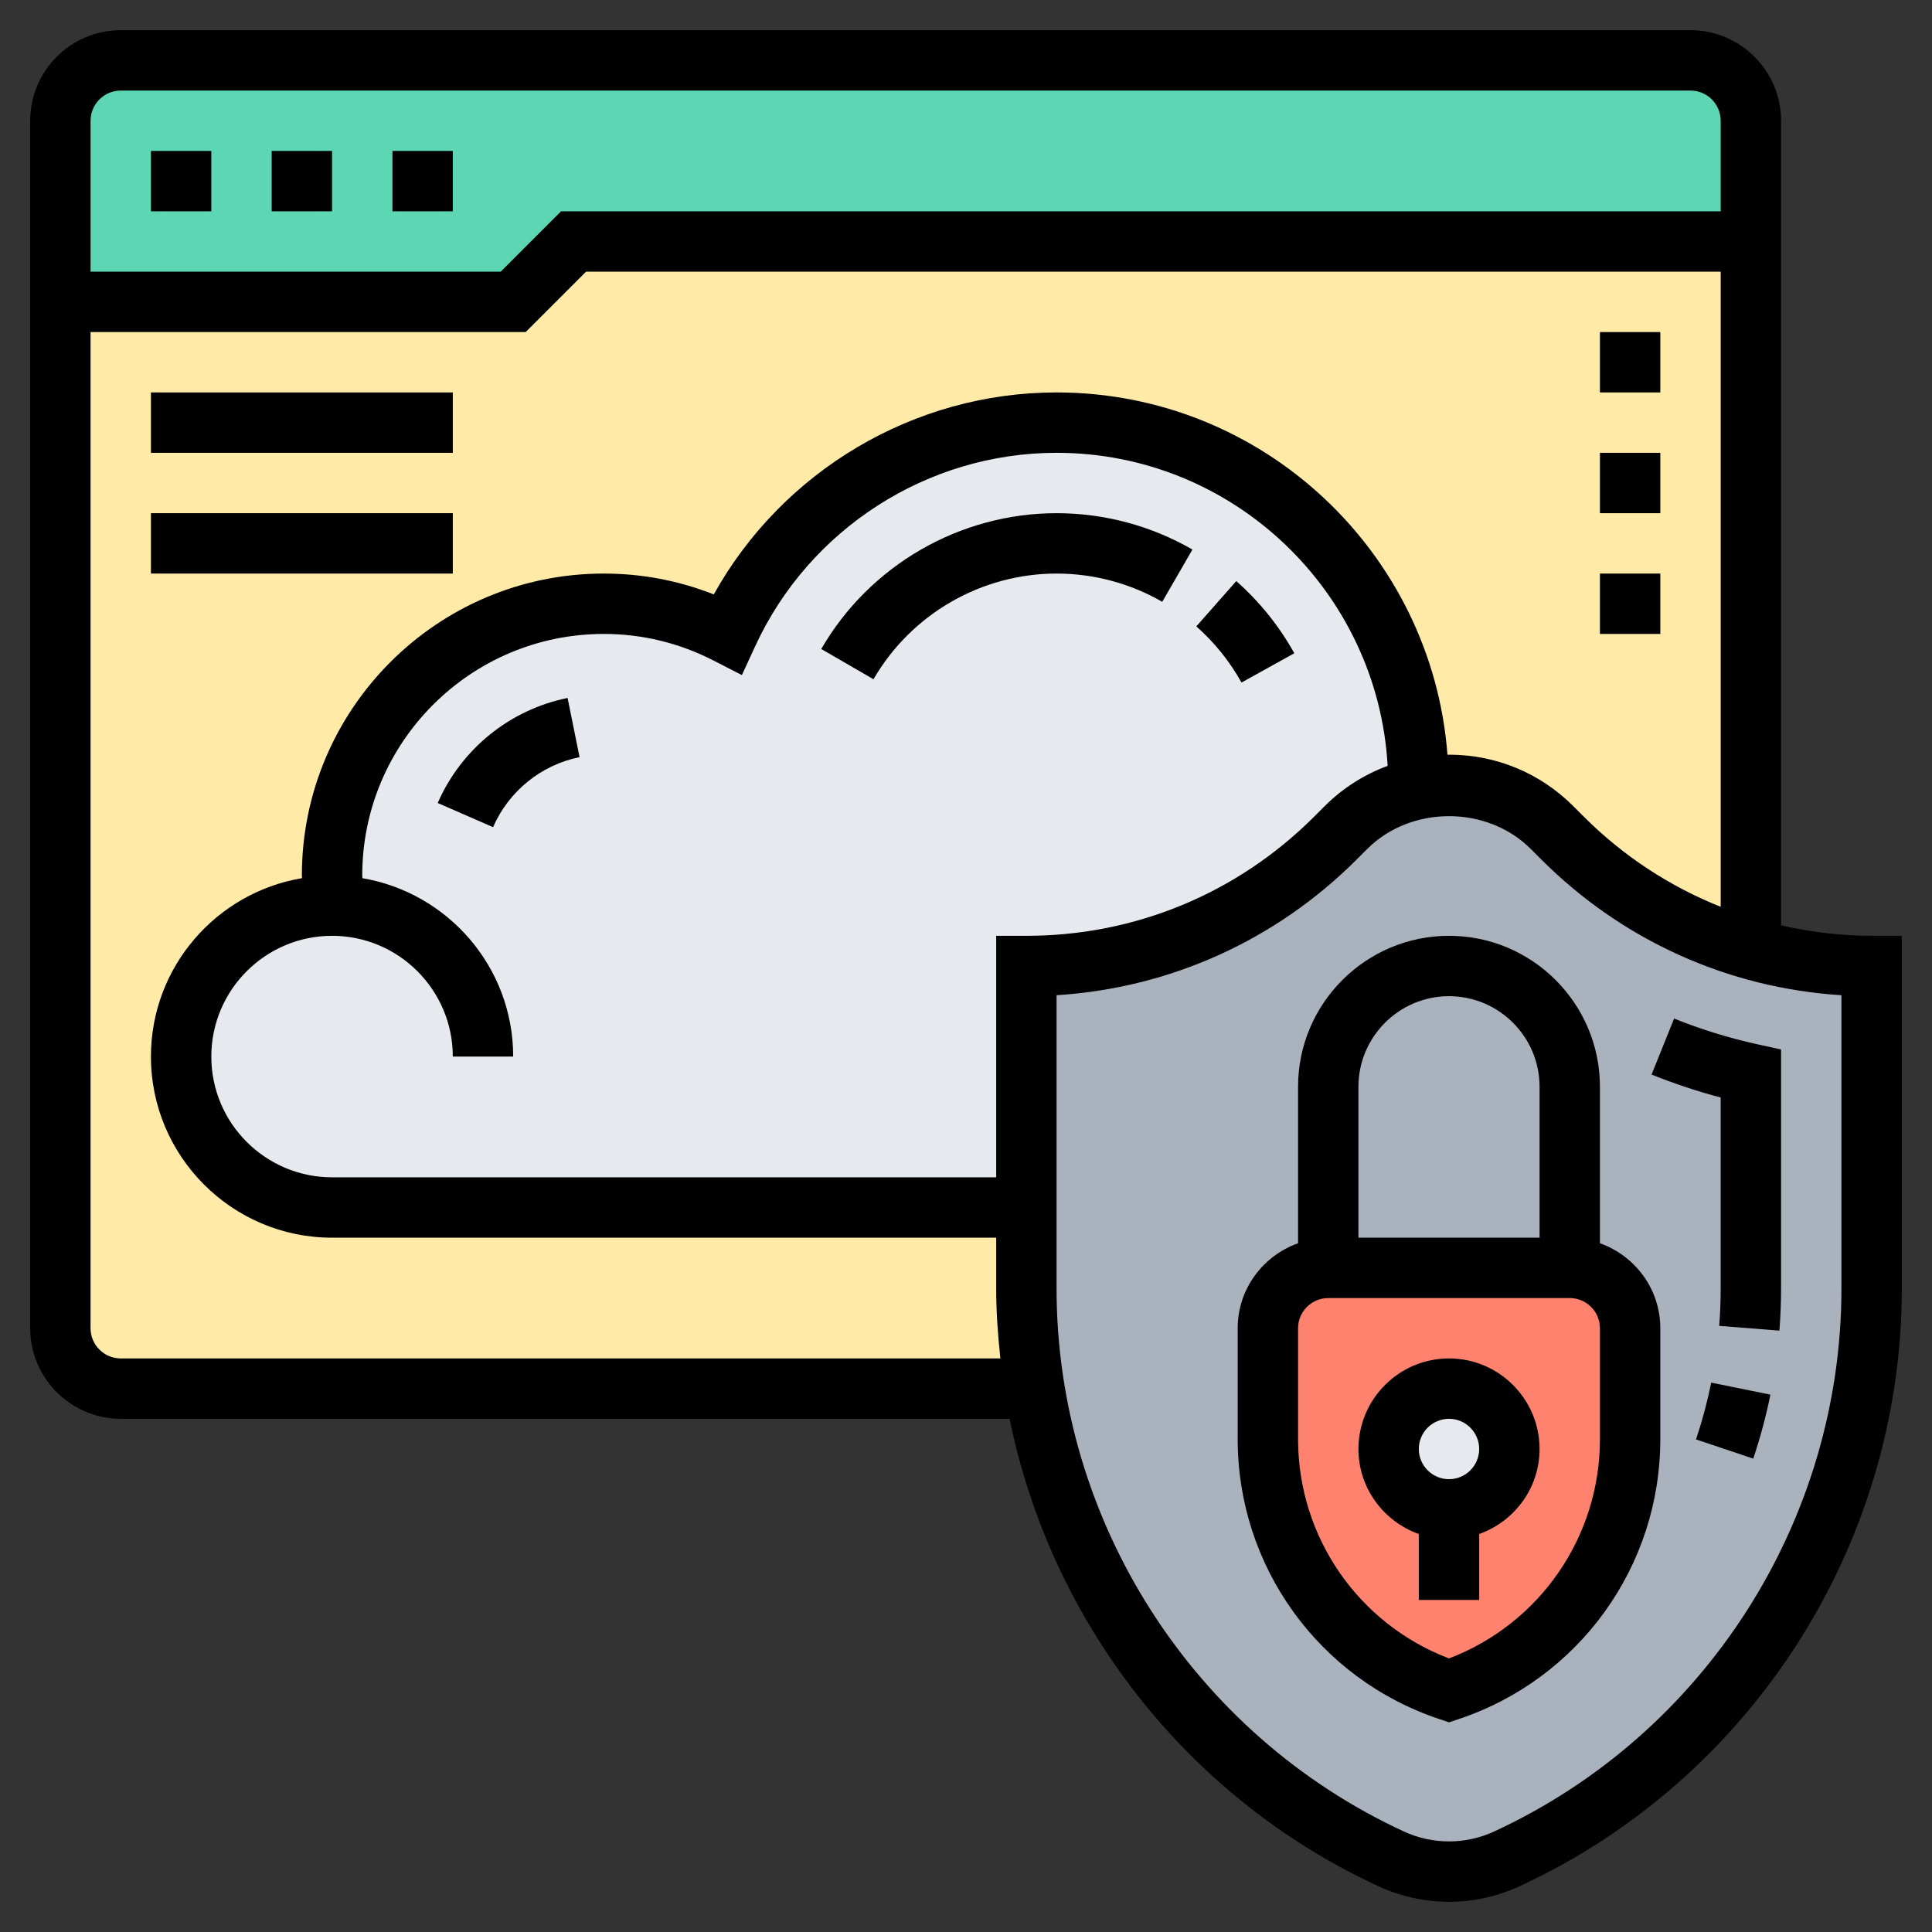 <svg id="Layer_5" enable-background="new 0 0 64 64" height="512" viewBox="0 0 64 64" width="512" xmlns="http://www.w3.org/2000/svg"><rect x="0" y="0" width="64" height="64" fill="#333333" stroke="none"/><path d="m2 10v-6c0-1.1.9-2 2-2h52c1.1 0 2 .9 2 2v4h-39l-2 2z" fill="#5cd6b3"/><path d="m19 8-2 2h-15v9 25 2h2 30.27 23.73v-14.57-12.43-11z" fill="#ffeaa7"/><path d="m11.05 30c-.03-.33-.05-.66-.05-1 0-4.97 4.03-9 9-9 1.48 0 2.87.36 4.1 1 1.9-4.13 6.06-7 10.9-7 6.63 0 12 5.37 12 12v.1c-.91.2-1.75.65-2.41 1.31l-.35.35c-1.36 1.36-2.96 2.42-4.7 3.14s-3.62 1.1-5.54 1.1v8h-23c-2.76 0-5-2.24-5-5s2.24-5 5-5z" fill="#e6e9ed"/><path d="m58 31.43c1.29.38 2.63.57 4 .57v10.68c0 8.12-4.72 15.5-12.09 18.9-.6.28-1.25.42-1.91.42s-1.31-.14-1.91-.42c-3.69-1.7-6.71-4.4-8.81-7.68-1.52-2.37-2.56-5.06-3.01-7.9-.18-1.08-.27-2.2-.27-3.32v-2.68-8c1.92 0 3.8-.38 5.54-1.1s3.34-1.78 4.7-3.14l.35-.35c.66-.66 1.5-1.11 2.41-1.31.33-.06.66-.1 1-.1 1.28 0 2.51.51 3.41 1.41l.35.35c1.75 1.75 3.9 3 6.24 3.67z" fill="#aab2bd"/><path d="m54 47.68c0 3.77-2.42 7.13-6 8.32-3.58-1.19-6-4.55-6-8.32v-3.68c0-1.1.9-2 2-2h8c1.1 0 2 .9 2 2z" fill="#ff826e"/><circle cx="48" cy="48" fill="#e6e9ed" r="2"/><path d="m13 5h2v2h-2z"/><path d="m9 5h2v2h-2z"/><path d="m5 5h2v2h-2z"/><path d="m56.183 47.683 1.896.636c.232-.694.424-1.408.568-2.12l-1.96-.397c-.128.631-.298 1.264-.504 1.881z"/><path d="m57 42.682c0 .416-.017.829-.049 1.239l1.994.158c.036-.462.055-.929.055-1.397v-7.917l-.786-.172c-.938-.206-1.865-.493-2.757-.852l-.747 1.855c.745.3 1.512.555 2.29.76z"/><path d="m62 31c-1.023 0-2.026-.126-3-.346v-26.654c0-1.654-1.346-3-3-3h-52c-1.654 0-3 1.346-3 3v40c0 1.654 1.346 3 3 3h29.445c1.368 6.723 5.862 12.551 12.228 15.489.725.334 1.53.511 2.327.511s1.602-.177 2.327-.511c7.699-3.553 12.673-11.328 12.673-19.807v-11.682zm-58-28h52c.551 0 1 .449 1 1v3h-38.414l-2 2h-13.586v-5c0-.551.449-1 1-1zm0 42c-.551 0-1-.449-1-1v-33h14.414l2-2h37.586v21.039c-1.678-.669-3.22-1.673-4.536-2.988l-.343-.343c-1.1-1.102-2.564-1.708-4.121-1.708-.017 0-.034.002-.051.002-.512-6.702-6.117-12.002-12.949-12.002-4.721 0-9.076 2.596-11.355 6.691-1.163-.459-2.385-.691-3.645-.691-5.514 0-10 4.486-10 10 0 .03.005.059.005.09-2.836.476-5.005 2.941-5.005 5.91 0 3.309 2.691 6 6 6h22v1.682c0 .781.056 1.552.139 2.318zm29-14v8h-22c-2.206 0-4-1.794-4-4s1.794-4 4-4 4 1.794 4 4h2c0-2.965-2.164-5.429-4.995-5.909 0-.031-.005-.06-.005-.091 0-4.411 3.589-8 8-8 1.275 0 2.502.298 3.647.886l.929.477.437-.949c1.792-3.896 5.712-6.414 9.987-6.414 5.853 0 10.638 4.598 10.968 10.369-.775.288-1.487.736-2.089 1.338l-.343.343c-2.548 2.547-5.934 3.95-9.536 3.95zm28 11.682c0 7.702-4.518 14.763-11.51 17.991-.942.435-2.038.434-2.979 0-6.993-3.228-11.511-10.289-11.511-17.991v-9.714c3.76-.238 7.262-1.816 9.95-4.504l.343-.343c1.446-1.446 3.968-1.446 5.414 0l.343.343c2.688 2.688 6.189 4.266 9.95 4.504z"/><path d="m43 36v5.184c-1.161.414-2 1.514-2 2.816v3.675c0 4.214 2.686 7.941 6.684 9.273l.316.106.316-.105c3.998-1.333 6.684-5.06 6.684-9.274v-3.675c0-1.302-.839-2.402-2-2.816v-5.184c0-2.757-2.243-5-5-5s-5 2.243-5 5zm10 11.675c0 3.24-1.996 6.117-5 7.263-3.004-1.146-5-4.023-5-7.263v-3.675c0-.551.449-1 1-1h8c.551 0 1 .449 1 1zm-2-11.675v5h-6v-5c0-1.654 1.346-3 3-3s3 1.346 3 3z"/><path d="m48 45c-1.654 0-3 1.346-3 3 0 1.302.839 2.402 2 2.816v2.184h2v-2.184c1.161-.414 2-1.514 2-2.816 0-1.654-1.346-3-3-3zm0 4c-.551 0-1-.449-1-1s.449-1 1-1 1 .449 1 1-.449 1-1 1z"/><path d="m27.205 21.499 1.731 1.002c1.249-2.16 3.573-3.501 6.064-3.501 1.23 0 2.441.324 3.5.936l1.001-1.731c-1.363-.788-2.919-1.205-4.501-1.205-3.203 0-6.19 1.724-7.795 4.499z"/><path d="m39.63 20.75c.604.534 1.107 1.16 1.496 1.86l1.749-.97c-.5-.901-1.146-1.705-1.922-2.39z"/><path d="m14.5 26.6 1.833.801c.521-1.194 1.593-2.062 2.866-2.32l-.397-1.96c-1.912.387-3.52 1.688-4.302 3.479z"/><path d="m53 19h2v2h-2z"/><path d="m53 11h2v2h-2z"/><path d="m53 15h2v2h-2z"/><path d="m5 13h10v2h-10z"/><path d="m5 17h10v2h-10z"/></svg>